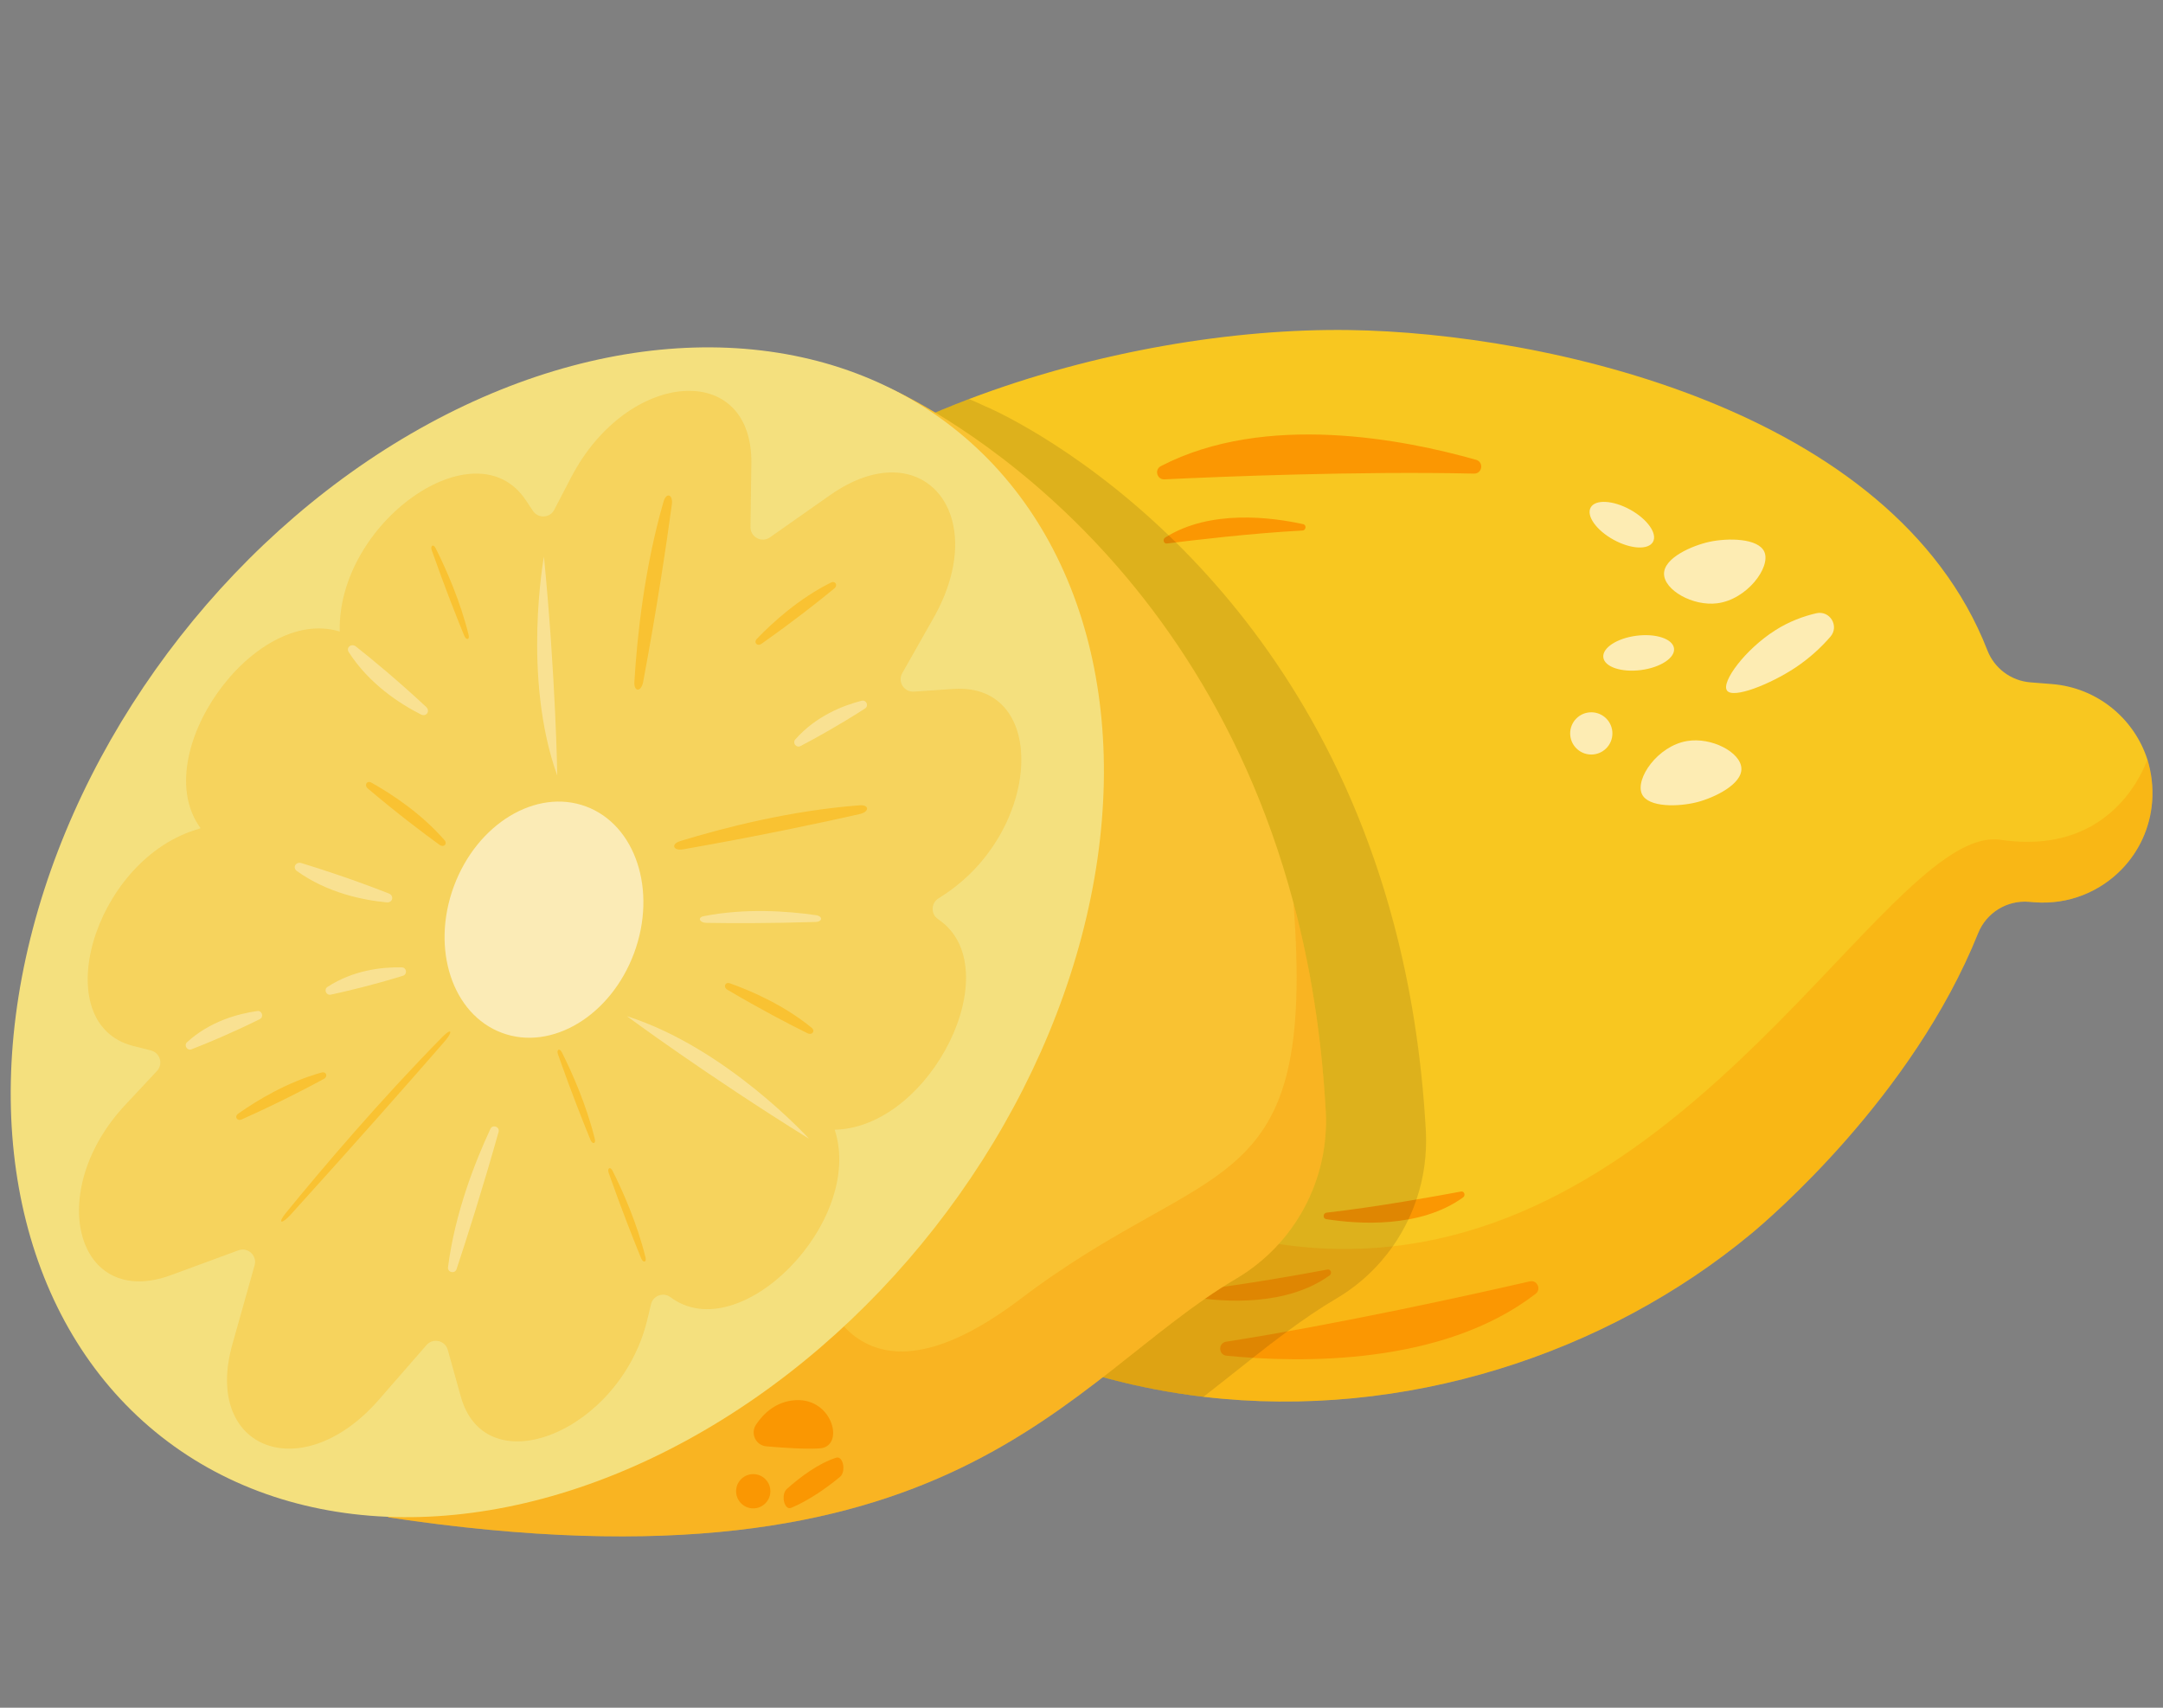 <svg id="Layer_1" enable-background="new 0 0 3800 3000" viewBox="0 0 3800 3000" xmlns="http://www.w3.org/2000/svg"><rect x="0" y="0" width="3800" height="3000" fill="#808080" stroke="none"/><g><g><path d="m3780.9 1408.5c-3.6 46.1-23.2 87.1-52.9 118-38.5 40.1-94.1 63.2-153.9 58.5l-9.9-.8c-38.5-3.1-74.6 19.3-89 55.1-115.4 287.4-367.5 502.1-398.7 528-254.8 211.3-609.1 328-962.2 286.5-111.3-13.1-222.5-41.9-330.5-88.4-287.8-124.1-597.9-394-699-710.2-10.9-34.3-41.4-58.5-77.3-61.3l-5.3-.4c-5.5-.4-10.9-1.1-16.3-2-1.4-.2-2.8-.5-4.2-.7-4.1-.8-8.2-1.7-12.2-2.7-1-.2-1.9-.5-2.9-.8-4.9-1.3-9.8-2.9-14.5-4.6-1-.4-2.1-.8-3.1-1.1-5.8-2.2-11.5-4.7-17-7.4-1.1-.5-2.2-1.1-3.2-1.6-1.2-.6-2.3-1.2-3.5-1.9-1-.5-1.9-1-2.8-1.6-1.5-.8-2.9-1.7-4.4-2.6-1.1-.6-2.1-1.3-3.2-2-.7-.4-1.4-.9-2.1-1.4-1.2-.8-2.4-1.6-3.7-2.4-1.8-1.2-3.6-2.5-5.4-3.8-1.2-.9-2.3-1.7-3.5-2.6s-2.3-1.8-3.4-2.7c-.6-.5-1.2-.9-1.7-1.4-1.1-.9-2.2-1.9-3.3-2.8-2.2-1.9-4.4-3.9-6.5-5.9-.5-.5-1.1-1-1.6-1.5-39.7-38.5-62.5-93.8-57.9-153.2 1.2-14.3 3.8-28.1 7.9-41.3 25.8-84.4 107.5-142.5 199.1-135.3 6.2.5 12.5.3 18.5-.5 28.6-3.8 54.1-21.4 67.4-47.8 107.9-213 332.5-365.6 583.9-461 222.5-84.4 466.1-124.1 668.5-121.1 341.6 5 954.7 137.2 1120.3 562.5 12.3 31.8 41.7 53.7 75.6 56.4l37.7 3c79.9 6.3 144.6 60.7 167.8 132.4 7.2 23.3 10.4 48.5 8.4 74.4z" fill="#f8c720"/><g fill="#fb9702"><path d="m3780.9 1408.5c-3.6 46.1-23.2 87.1-52.9 118-38.5 40.1-94.1 63.2-153.9 58.5l-9.9-.8c-38.5-3.1-74.6 19.3-89 55.1-115.4 287.4-367.5 502.1-398.7 528-254.8 211.3-609.1 328-962.2 286.5-111.3-13.1-222.5-41.9-330.5-88.4-287.8-124.1-597.9-394-699-710.2-10.9-34.3-41.4-58.5-77.3-61.3l-5.3-.4c-5.5-.4-10.9-1.1-16.3-2-1.4-.2-2.8-.5-4.2-.7-4.1-.8-8.2-1.7-12.2-2.7-1-.2-1.9-.5-2.9-.8-4.9-1.3-9.8-2.9-14.5-4.6-1-.4-2.1-.8-3.1-1.1-5.8-2.2-11.5-4.7-17-7.4-1.1-.5-2.2-1.1-3.2-1.6-1.2-.6-2.3-1.2-3.5-1.9-1-.5-1.9-1-2.8-1.6-1.5-.8-2.9-1.7-4.4-2.6-1.1-.6-2.1-1.3-3.2-2-.7-.4-1.4-.9-2.1-1.4-1.2-.8-2.4-1.6-3.7-2.4-1.8-1.2-3.6-2.5-5.4-3.8-1.2-.9-2.3-1.7-3.5-2.6s-2.3-1.8-3.4-2.7c-.6-.5-1.2-.9-1.7-1.4-1.1-.9-2.2-1.9-3.3-2.8-2.2-1.9-4.4-3.9-6.5-5.9-.5-.5-1.1-1-1.6-1.5-39.7-38.5-62.5-93.8-57.8-153.2 1.2-14.3 3.8-28.1 7.9-41.3 37.3 48.2 123.9 135.9 266.5 148.3 57.7 5 119 56.1 194.1 128.6 10.5 10.1 21.3 20.7 32.3 31.6 37.9 37.4 79.3 79 125.4 122.1 24.2 22.6 49.7 45.7 76.6 68.7 167.1 143.2 389.8 287.2 707.3 338.9 74.1 12.1 144.6 13.2 211.6 5.6 563.2-63.5 879.8-741.8 1066.9-714 184.5 27.4 246.1-108.5 258.1-141.2 7.1 23.3 10.3 48.5 8.3 74.4z" opacity=".33"/><path d="m2593.3 807.8c-126.1-35.9-370.4-84.1-553.8 11-11.8 6.1-7 24 6.3 23.3 101.2-4.9 340-14.6 543.8-10.1 14.5.3 17.6-20.2 3.7-24.2z"/><path d="m2154.8 2381.6c130.5 13 379.5 17.3 543-108.7 10.5-8.1 2.7-24.8-10.2-21.9-98.7 22.6-332 74.5-533.6 106-14.2 2.4-13.6 23.2.8 24.6z"/><path d="m2289.4 920.8c-55.8-12.3-163.6-26.2-242.4 23.5-5 3.2-2.7 11.2 3.1 10.5 44.2-5.6 148.7-18.1 238.1-22.8 6.4-.3 7.4-9.9 1.2-11.2z"/><path d="m2095.4 2278.7c56.4 8.9 164.9 16.3 240.5-38.2 4.9-3.5 2-11.4-3.7-10.3-43.8 8.2-147.3 27-236.3 37.1-6.3.7-6.8 10.3-.5 11.4z"/><path d="m2329.9 2141.7c56.4 8.9 164.9 16.3 240.5-38.2 4.9-3.5 2-11.4-3.7-10.3-43.8 8.2-147.3 27-236.3 37.1-6.3.8-6.8 10.4-.5 11.4z"/></g><g fill="#fff"><path d="m3099.8 969.8c-10.2-24.5-64-25.1-97-17.9-29.9 6.6-79.7 27.9-79.4 56.3.3 28.3 50.3 57.1 93.5 51.6 52-6.6 94.2-63 82.9-90z" opacity=".66"/><path d="m2884.6 1395c11.2 24 65 22.5 97.6 14 29.6-7.8 78.6-31.1 77.1-59.4-1.4-28.2-52.6-55.1-95.5-47.8-51.7 8.6-91.6 66.6-79.2 93.2z" opacity=".66"/><path d="m3215.8 1118.4c15.9-18.5-1-46.5-24.8-41.1-22.5 5.2-47.4 14.2-72 29.8-52.6 33.2-95.8 91.2-84.9 106.1 10.8 14.8 76.1-11.3 119.8-40.2 25.6-17 46-36.2 61.9-54.6z" opacity=".66"/><ellipse cx="2878.2" cy="1148.3" opacity=".66" rx="62.6" ry="30.4" transform="matrix(.992 -.127 .127 .992 -122.159 373.386)"/><ellipse cx="2848.6" cy="920.3" opacity=".66" rx="30.2" ry="62.5" transform="matrix(.482 -.876 .876 .482 670.073 2973.507)"/><circle cx="2795.6" cy="1288.4" opacity=".66" r="37.1"/><path d="m1360.5 1870.4c11.2 24 65 22.5 97.6 14 29.6-7.8 78.6-31.1 77.1-59.4-1.4-28.2-52.6-55.1-95.5-47.8-51.7 8.6-91.7 66.6-79.2 93.2z" opacity=".33"/><path d="m1691.7 1593.8c15.9-18.5-1-46.5-24.8-41.1-22.5 5.2-47.4 14.2-72 29.8-52.6 33.2-95.8 91.2-84.9 106.1 10.8 14.8 76.1-11.3 119.8-40.2 25.6-16.9 46-36.1 61.9-54.6z" opacity=".33"/><ellipse cx="1354.4" cy="1623.9" opacity=".33" rx="62.6" ry="30.4" transform="matrix(.992 -.127 .127 .992 -194.572 184.412)"/><ellipse cx="1324.2" cy="1396.3" opacity=".33" rx="30.2" ry="62.5" transform="matrix(.482 -.876 .876 .482 -537.225 1884.284)"/><circle cx="1271.8" cy="1763.9" opacity=".33" r="37.1"/></g></g><path d="m2488.5 2107.2c-4 11.9-8.7 23.6-14.1 34.9-7.8 16.4-16.9 32.2-27.3 47.1-25.7 36.7-59.3 68.3-99.3 91.9-29.6 17.4-58.1 37-86.4 57.9-20.1 14.8-40.2 30.4-60.5 46.4-28.2 22.2-56.9 45.3-86.8 68.5-111.3-13.1-222.5-41.9-330.5-88.4-287.8-124.1-597.9-394-699-710.2-10.9-34.3-41.4-58.5-77.3-61.3l-5.3-.4c-5.5-.4-10.9-1.1-16.3-2-1.4-.2-2.8-.5-4.2-.7-4.1-.8-8.2-1.7-12.2-2.7-1-.2-1.9-.5-2.9-.8-4.9-1.3-9.8-2.9-14.5-4.6-1-.4-2.1-.8-3.1-1.1-5.8-2.2-11.5-4.7-17-7.4-1.1-.5-2.2-1.1-3.2-1.6-1.2-.6-2.3-1.2-3.5-1.9-1-.5-1.9-1-2.8-1.6-1.5-.8-2.9-1.7-4.4-2.6-1.1-.6-2.1-1.3-3.2-2-.7-.4-1.4-.9-2.1-1.4-1.2-.8-2.4-1.6-3.7-2.4-1.8-1.2-3.6-2.5-5.4-3.8-1.2-.9-2.3-1.7-3.5-2.6s-2.3-1.8-3.4-2.7c-.6-.5-1.2-.9-1.7-1.4-1.1-.9-2.2-1.9-3.3-2.8-2.2-1.9-4.4-3.9-6.5-5.9-.5-.5-1.1-1-1.6-1.5-39.7-38.5-62.5-93.8-57.9-153.2 1.2-14.3 3.8-28.1 7.9-41.3 25.8-84.4 107.5-142.5 199.1-135.3 6.2.5 12.5.3 18.5-.5 28.6-3.8 54.1-21.4 67.4-47.8 107.9-213 332.5-365.6 583.9-461 10.2 4.3 20.3 8.8 30.3 13.6l.1-.1s151.6 63.6 320.7 226.3c4.2 4 8.4 8.1 12.6 12.3 144.6 142.7 299.5 357.9 382 667.5 29.4 110.1 49.5 232.1 56.9 367.1 2 41.1-3.7 81.6-16.5 119.5z" opacity=".11"/><path d="m2172.1 2246c-300.3 177.2-492.2 569.6-1490.3 419.5l129-292.7 746.1-1693.7s533.4 223.8 715.3 906.2c29.4 110.1 49.5 232.1 56.9 367.1 6.4 119.5-54 232.7-157 293.6z" fill="#f9c232"/><path d="m2172.1 2246c-300.3 177.2-492.2 569.6-1490.3 419.5l129-292.7 610.6-187.3s36.2 350.7 372.2 95.8 519.6-166.9 478.7-696c29.4 110.1 49.5 232.1 56.9 367.1 6.3 119.5-54.1 232.7-157.1 293.6z" fill="#fa9702" opacity=".33"/><ellipse cx="978.9" cy="1638.7" fill="#f4e07e" rx="1126.5" ry="841.9" transform="matrix(.617 -.787 .787 .617 -914.542 1397.048)"/><path d="m596.9 1109.5c-4.8-191 238.5-363.1 326.7-231l12.7 19.1c9.2 13.7 29.8 12.7 37.4-2l29.8-57.2c98.8-189.7 319.2-206.1 316.5-23.7l-1.6 111.1c-.2 17.8 19.8 28.4 34.3 18.2l105.5-74.1c161.8-113.6 285.3 33 181.8 215.7l-54.9 96.9c-8.6 15.1 3.1 33.7 20.5 32.5l69.5-4.7c168.2-11.3 155 250.3-18.2 362.6l-8.5 5.5c-13.1 8.5-13.3 27.7-.3 36.4 126.3 84.7-11.9 365.9-181.7 369.8 52.8 161.5-166.6 385.2-288.5 294.2-12.5-9.4-30.5-2.9-34.2 12.3l-6.6 27.6c-47.3 195.7-283.8 292.6-327.7 134.2l-22.7-81.5c-4.6-16.7-26-21.6-37.4-8.5l-83.7 96c-134.6 154.4-309.5 88.1-257.3-97.5l39-138.6c4.8-17.1-11.8-32.5-28.5-26.3l-118 43.4c-167 61.6-223.2-146.5-80.8-298.8l55.8-59.7c11.3-12.1 5.5-31.9-10.5-36l-31.5-8c-151.5-38.7-71.2-321 107.8-378.9l10.9-3.5c-94.6-127.8 92.7-392.3 244.4-345.5z" fill="#f9c232" opacity=".44"/><g fill="#fff"><ellipse cx="955.4" cy="1615.1" opacity=".55" rx="212.1" ry="168.8" transform="matrix(.347 -.938 .938 .347 -890.801 1951.318)"/><path d="m955.6 977.8s-38.7 211.7 23.4 384.7c.1 0-2.7-173-23.4-384.7z" opacity=".33"/><path d="m1421.2 2000.4s-144.6-159.4-319.7-215.2c0 .1 139 103 319.7 215.2z" opacity=".33"/><path d="m861.5 1983.3c-27 58-62.3 147.7-74.4 242.8-1.2 9.3 12 12.3 15 3.4 17.6-53 45.1-139.1 73.8-240.9 2.5-9.1-10.4-14-14.4-5.3z" opacity=".33"/><path d="m452 1776.1c-33.2 4.7-83 17.8-123.3 54.7-6.1 5.5.1 15.5 7.8 12.5 27.1-10.5 70.5-28.5 120-53 7.4-3.9 3.9-15.4-4.5-14.2z" opacity=".33"/><path d="m705.9 1699.4c-33.5-.7-84.7 4.4-130.5 34.3-7 4.5-2.4 15.3 5.7 13.6 28.4-6.1 74.2-16.9 126.9-33.2 8.1-2.6 6.4-14.5-2.1-14.7z" opacity=".33"/><path d="m1513.8 1231c-32.5 8.3-80.5 26.9-116.6 68-5.5 6.2 1.8 15.4 9.1 11.6 25.8-13.4 66.9-36.1 113.3-65.9 7.2-4.7 2.5-15.8-5.8-13.7z" opacity=".33"/><path d="m739.5 1255.1c-37-18.7-90.7-53.4-126.7-109.3-5.5-8.4 4.6-16.3 12.6-10 28.3 22.4 73.3 59.5 123.3 106.1 7.6 7.3.2 18-9.2 13.2z" opacity=".33"/><path d="m679.4 1585.2c-41.3-3.9-104-16.4-157.9-55.1-8.1-5.9-1.7-16.9 8-13.9 34.5 10.5 90 28.5 153.6 53.4 9.8 3.9 6.8 16.6-3.7 15.6z" opacity=".33"/><path d="m1433.5 1607.7c-48.4-7-123.7-12.8-197.3 1.8-11.2 2.2-7.3 11.5 4.8 11.7 42.6.7 111.5 1 191.8-1.6 12.4-.4 13-10.1.7-11.9z" opacity=".33"/></g><g fill="#f9c232"><path d="m1114.5 1198c4.8-80.2 17.6-200.7 51.3-317 4.8-16.8 16.9-12.5 14.5 5.2-9.3 68.7-25.5 178.5-50.4 311.8-3.4 17.9-16.5 17.9-15.4 0z"/><path d="m502 2131.1c65.4-80.1 166.6-199.2 275.6-309.9 15.8-16 18.7-9.3 3.7 8.1-58.7 67.5-153.4 175.1-271 304.9-16.1 17.4-22.9 14.8-8.3-3.1z"/><path d="m1195.2 1477.5c76.9-23.6 194.2-53.7 314.9-62.8 17.4-1.3 17.6 11.5.2 15.4-67.6 15.3-176.1 38.4-309.8 61.9-18 3.2-22.5-9.2-5.3-14.5z"/><path d="m1076.2 2056.8c18.3 36.5 43.2 92.7 57.9 152.3 2.1 8.6-4.3 9.8-7.7 1.4-13.4-32.6-34.1-84.9-57-149.9-3-8.7 2.8-12 6.8-3.8z"/><path d="m987.1 1848.6c18.3 36.5 43.2 92.7 57.9 152.3 2.1 8.6-4.3 9.8-7.7 1.4-13.4-32.6-34.1-84.9-57-149.9-3.1-8.6 2.7-11.9 6.8-3.8z"/><path d="m765.4 963.1c18.3 36.5 43.2 92.7 57.9 152.3 2.1 8.6-4.3 9.8-7.7 1.4-13.4-32.6-34.1-84.9-57-149.9-3-8.7 2.8-11.9 6.8-3.8z"/><path d="m652.7 1375c35.9 20.1 87.3 54 128.1 100.8 5.9 6.7-1.2 13.7-8.5 8.4-28.5-20.6-73.5-54.5-126.1-99-7-6.1-1.5-14.8 6.5-10.2z"/><path d="m418.6 1956.3c33.6-23.7 86.4-55.5 146.1-72.1 8.7-2.4 12 7 4 11.3-30.9 16.8-80.9 42.7-143.8 70.9-8.4 3.9-13.8-4.8-6.3-10.1z"/><path d="m1282.6 1727.5c38.7 13.8 95.1 38.6 143.2 77.9 7 5.7 1.2 13.7-7 9.8-31.6-15.5-81.6-41.5-140.9-76.5-8-4.9-4-14.3 4.7-11.2z"/><path d="m1329.8 1122.1c28.5-29.6 74.3-70.9 129.8-98.6 8-4 13 4.6 6.1 10.3-27.2 22.4-71.3 57.3-127.7 97-7.6 5.5-14.6-2-8.2-8.7z"/></g><g fill="#fa9702"><circle cx="1323.3" cy="2619.7" r="30.1"/><path d="m1382.4 2615.6c24.4-21.7 55.6-44.8 86.5-54.8 12.3-4 18 24.4 6.8 33.7-22.8 18.8-53.2 40.5-85.5 54.3-12.4 5.3-19-23.2-7.8-33.2z"/><path d="m1346.3 2540.8c-18.6-1.7-28.4-22.7-18.1-38.1 13.2-19.8 35.4-41.1 69.8-43 65.6-3.6 86.5 81.7 42.3 84.7-25.8 1.7-65.5-1.1-94-3.6z"/></g></g></svg>